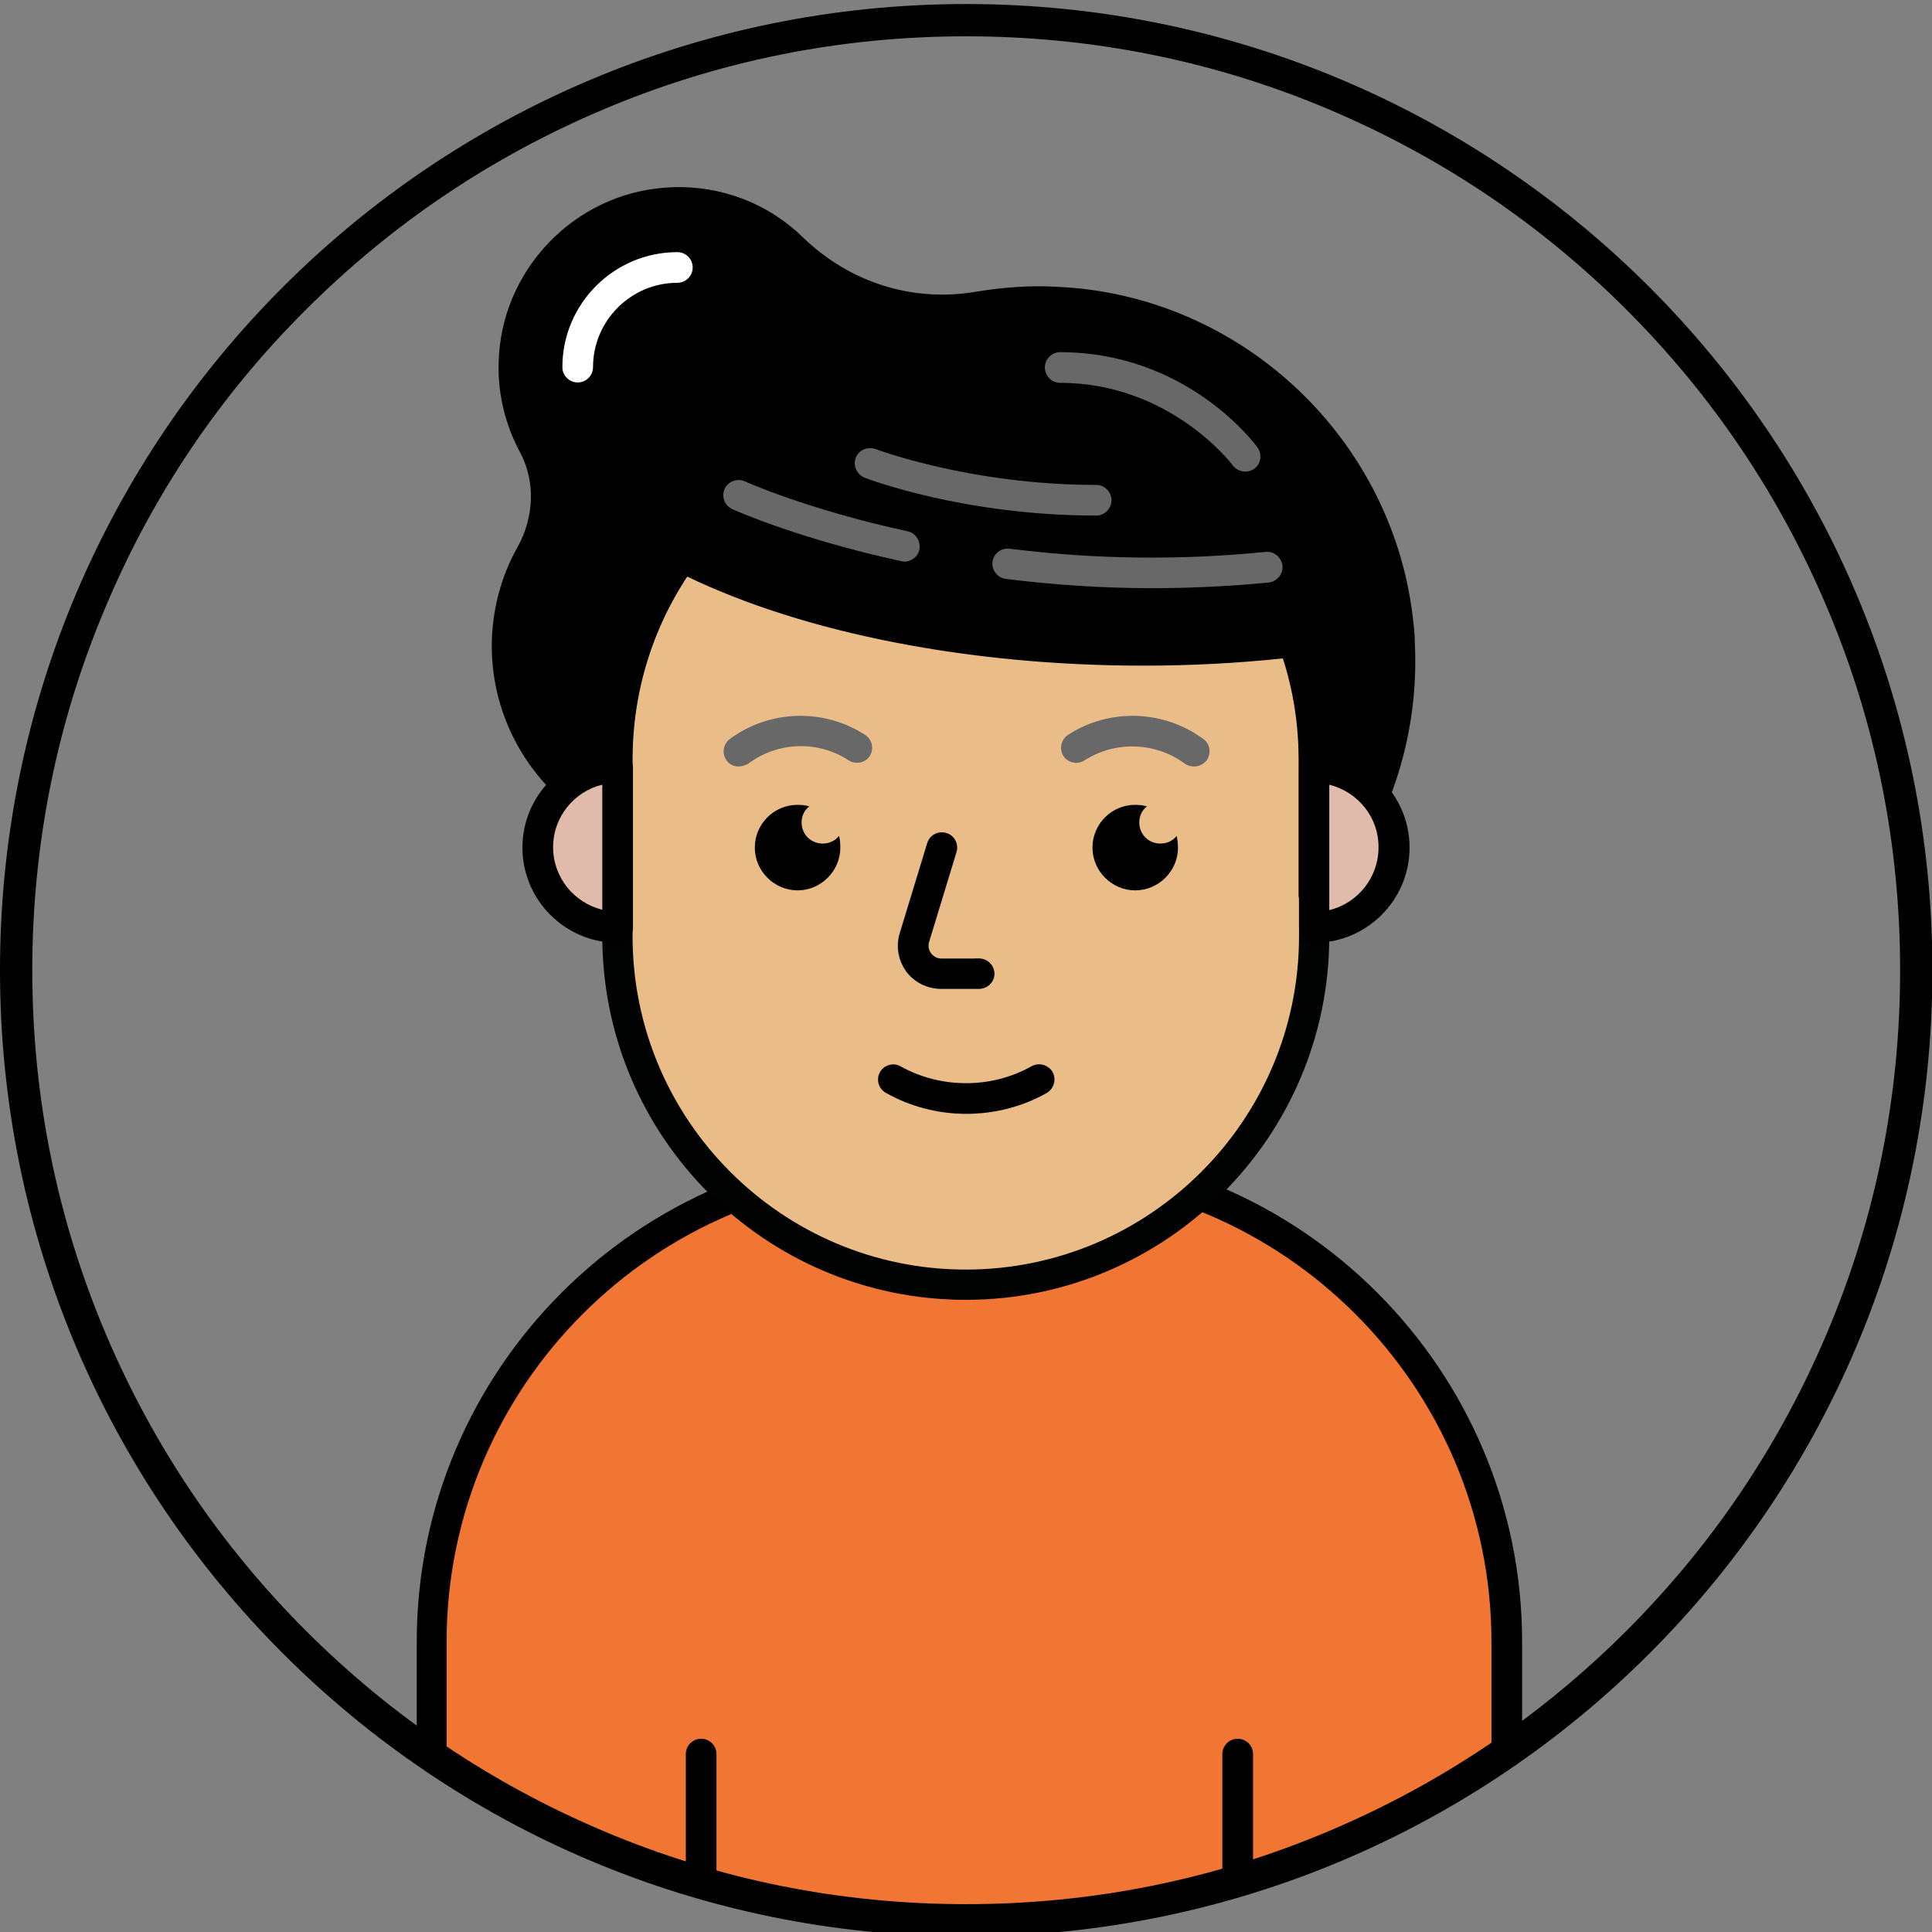 <?xml version="1.0" encoding="utf-8"?>
<!-- Generator: Adobe Illustrator 23.0.2, SVG Export Plug-In . SVG Version: 6.00 Build 0)  -->
<svg version="1.1" id="Layer_1" xmlns="http://www.w3.org/2000/svg" xmlns:xlink="http://www.w3.org/1999/xlink" x="0px" y="0px"
	 viewBox="0 0 478.9 478.9" style="enable-background:new 0 0 478.9 478.9;" xml:space="preserve">
<rect x="0" y="0" width="478.9" height="478.9" fill="#808080" stroke="none"/>
<style type="text/css">
	.st0{clip-path:url(#SVGID_2_);}
	.st1{fill:#F17633;}
	.st2{fill:none;}
	.st3{fill:#EABD88;}
	.st4{fill:#010202;}
	.st5{fill:#F0DCD5;}
	.st6{fill:#33475B;}
	.st7{fill:#FFFFFF;}
	.st8{fill:#E0BAAB;}
	.st9{fill:#686868;}
</style>
<g id="Idle_10_">
	<g>
		<g>
			<defs>
				<circle id="SVGID_1_" cx="240.3" cy="251.7" r="226.4"/>
			</defs>
			<clipPath id="SVGID_2_">
				<use xlink:href="#SVGID_1_"  style="overflow:visible;"/>
			</clipPath>
			<g class="st0">
				<g>
					<path class="st1" d="M225.8,288.2h29c65.6,0,118.7,53.2,118.7,118.7v91H107.1v-91C107.1,341.4,160.2,288.2,225.8,288.2z"/>
					<path d="M373.5,501.8H107.1c-2.1,0-3.8-1.7-3.8-3.8v-91c0-67.6,55-122.5,122.5-122.5h29c67.6,0,122.5,55,122.5,122.5v91
						C377.3,500.1,375.6,501.8,373.5,501.8z M110.8,494.2h258.9V407c0-63.4-51.6-115-115-115h-29c-63.4,0-115,51.6-115,115V494.2z"
						/>
				</g>
				<g>
					<g>
						<g>
							<line class="st2" x1="173.8" y1="498" x2="173.8" y2="434.8"/>
							<path d="M173.8,501.8c-2.1,0-3.8-1.7-3.8-3.8v-63.2c0-2.1,1.7-3.8,3.8-3.8c2.1,0,3.8,1.7,3.8,3.8V498
								C177.6,500.1,175.9,501.8,173.8,501.8z"/>
						</g>
					</g>
					<g>
						<g>
							<line class="st2" x1="306.8" y1="498" x2="306.8" y2="434.8"/>
							<path d="M306.8,501.8c-2.1,0-3.8-1.7-3.8-3.8v-63.2c0-2.1,1.7-3.8,3.8-3.8c2.1,0,3.8,1.7,3.8,3.8V498
								C310.6,500.1,308.9,501.8,306.8,501.8z"/>
						</g>
					</g>
				</g>
			</g>
		</g>
	</g>
</g>
<g id="Avatar_10">
	<g>
		<g>
			<path class="st3" d="M239.4,318.4L239.4,318.4c-47.7,0-86.3-38.7-86.3-86.3v-43.9c0-47.7,38.7-86.3,86.3-86.3h0
				c47.7,0,86.3,38.7,86.3,86.3v43.9C325.8,279.7,287.1,318.4,239.4,318.4z"/>
			<path class="st4" d="M239.4,322.2c-49.7,0-90.1-40.4-90.1-90.1v-43.9c0-49.7,40.4-90.1,90.1-90.1c49.7,0,90.1,40.4,90.1,90.1
				v43.9C329.5,281.8,289.1,322.2,239.4,322.2z M239.4,105.6c-45.5,0-82.6,37-82.6,82.6v43.9c0,45.5,37,82.6,82.6,82.6
				c45.5,0,82.6-37,82.6-82.6v-43.9C322,142.6,284.9,105.6,239.4,105.6z"/>
		</g>
		<g>
			<path class="st5" d="M233.4,210.1l-6.8,22.3c-1.4,4.5,2,9,6.6,9h9.4"/>
			<path class="st6" d="M242.6,245.1h-9.4c-3.4,0-6.6-1.6-8.6-4.3c-2-2.8-2.6-6.2-1.6-9.5l6.8-22.3c0.6-2,2.7-3.1,4.7-2.5
				c2,0.6,3.1,2.7,2.5,4.7l-6.8,22.3c-0.3,1-0.1,2,0.5,2.8c0.6,0.8,1.5,1.3,2.5,1.3h9.4c2.1,0,3.8,1.7,3.8,3.8
				C246.4,243.4,244.7,245.1,242.6,245.1z"/>
		</g>
		<g>
			<path d="M325.7,221.8v-33.6c0-10.2-1.8-20-5-29.1c-11.9,1.3-24.4,2.1-37.2,2.1c-45.6,0-86.5-9-114.3-23.1
				C159,152.1,153,169.4,153,188.1v14.6c-16.1-7.5-27.3-23.8-27.3-42.7c0-8.3,2.1-16.1,5.9-22.8c4.7-8.4,5.2-18.6,0.6-27.1
				c-3.2-6-5-12.9-4.9-20.2c0.4-21,17.1-38.6,38-39.9c0.5,0,1-0.1,1.5-0.1c11.5-0.3,22,4.1,29.6,11.5c12.3,11.9,29.3,17.3,46.2,14.4
				c6.3-1.1,12.8-1.5,19.4-1.2c44.1,2,80.3,36.7,84.6,80.3c0.2,1.4,0.2,2.8,0.3,4.2C348.2,183.1,340,205.1,325.7,221.8z"/>
			<path d="M325.7,225.6c-0.4,0-0.9-0.1-1.3-0.2c-1.5-0.5-2.5-2-2.5-3.5v-33.6c0-8.6-1.3-17-3.9-25.1c-11.3,1.2-22.9,1.8-34.6,1.8
				c-42.9,0-83.8-8-113.1-22.1c-8.9,13.4-13.6,29.1-13.6,45.4v14.6c0,1.3-0.7,2.5-1.7,3.2c-1.1,0.7-2.5,0.8-3.6,0.2
				c-17.9-8.3-29.5-26.4-29.5-46.1c0-8.6,2.2-17.2,6.4-24.6c4.2-7.6,4.4-16.4,0.6-23.5c-3.6-6.7-5.5-14.3-5.3-22
				c0.4-23,18.7-42.1,41.5-43.6c0.5,0,1-0.1,1.6-0.1c12.3-0.4,23.8,4.1,32.4,12.5c11.6,11.2,27.2,16.1,42.9,13.4
				c6.6-1.1,13.4-1.6,20.2-1.2c45.8,2.1,83.7,38.1,88.2,83.7c0.2,1.6,0.3,3.1,0.3,4.3c1.2,24-6.7,47.2-22.2,65.3
				C327.8,225.1,326.8,225.6,325.7,225.6z M320.7,155.2c1.6,0,3,1,3.6,2.5c3.5,9.7,5.3,20,5.3,30.4v22.3c9.8-15,14.7-32.8,13.7-51.2
				c-0.1-1.1-0.1-2.5-0.3-4c-4.1-41.9-39-75-81-77c-6.3-0.3-12.5,0.1-18.6,1.1c-18.1,3.1-36.1-2.5-49.4-15.4
				c-7.2-7-16.8-10.7-26.9-10.4c-0.5,0-0.9,0-1.3,0.1c-19,1.3-34.2,17.2-34.5,36.2c-0.1,6.4,1.4,12.7,4.4,18.3
				c5.1,9.4,4.9,20.9-0.6,30.7c-3.5,6.4-5.4,13.6-5.4,21c0,14.7,7.6,28.4,19.7,36.3v-8.2c0-19,5.8-37.1,16.8-52.4
				c1.1-1.5,3.1-2,4.8-1.2c28.4,14.4,69.4,22.7,112.6,22.7c12.4,0,24.8-0.7,36.8-2C320.4,155.2,320.5,155.2,320.7,155.2z"/>
		</g>
		<path class="st7" d="M143.2,94.8c-2.1,0-3.8-1.7-3.8-3.8c0-15.7,12.8-28.5,28.5-28.5c2.1,0,3.8,1.7,3.8,3.8s-1.7,3.8-3.8,3.8
			c-11.5,0-20.9,9.4-20.9,20.9C147,93.1,145.3,94.8,143.2,94.8z"/>
		<g>
			<path class="st8" d="M153.1,190.3v39.6c-10.9,0-19.8-8.9-19.8-19.8C133.3,199.2,142.2,190.3,153.1,190.3z"/>
			<path d="M153.1,233.7c-13,0-23.6-10.6-23.6-23.6s10.6-23.6,23.6-23.6c2.1,0,3.8,1.7,3.8,3.8v39.6
				C156.9,232,155.2,233.7,153.1,233.7z M149.3,194.5c-7,1.7-12.2,8-12.2,15.5c0,7.5,5.2,13.8,12.2,15.5V194.5z"/>
		</g>
		<g>
			<path class="st8" d="M325.8,229.9v-39.6c10.9,0,19.8,8.9,19.8,19.8C345.5,221,336.7,229.9,325.8,229.9z"/>
			<path d="M325.8,233.7c-2.1,0-3.8-1.7-3.8-3.8v-39.6c0-2.1,1.7-3.8,3.8-3.8c13,0,23.6,10.6,23.6,23.6S338.8,233.7,325.8,233.7z
				 M329.5,194.5v31.1c7-1.7,12.2-8,12.2-15.5C341.8,202.6,336.6,196.3,329.5,194.5z"/>
		</g>
		<path class="st9" d="M285.6,145.8c-12.1,0-24.2-0.8-36.3-2.3c-2.1-0.3-3.5-2.2-3.3-4.2c0.3-2.1,2.1-3.5,4.2-3.3
			c21.3,2.7,42.7,2.9,63.5,0.8c2.1-0.2,3.9,1.3,4.2,3.4c0.2,2.1-1.3,3.9-3.4,4.2C305,145.3,295.3,145.8,285.6,145.8z"/>
		<path class="st9" d="M224.2,139.2c-0.3,0-0.5,0-0.8-0.1c-25.7-5.6-41.2-12.6-41.9-12.9c-1.9-0.9-2.7-3.1-1.9-5
			c0.9-1.9,3.1-2.7,5-1.9c0.2,0.1,15.5,7,40.4,12.4c2,0.4,3.3,2.5,2.9,4.5C227.6,137.9,226,139.2,224.2,139.2z"/>
		<path class="st9" d="M271.7,127.8c-32.6,0-56.4-9-57.4-9.4c-1.9-0.8-2.9-2.9-2.2-4.9c0.7-1.9,2.9-2.9,4.9-2.2
			c0.3,0.1,23.6,8.9,54.7,8.9c2.1,0,3.8,1.7,3.8,3.8S273.8,127.8,271.7,127.8z"/>
		<path class="st9" d="M308.7,116.9c-1.2,0-2.3-0.5-3.1-1.5c-0.1-0.2-15.5-20.5-42.8-20.5c-2.1,0-3.8-1.7-3.8-3.8s1.7-3.8,3.8-3.8
			c31.3,0,48.2,22.6,48.9,23.6c1.2,1.7,0.9,4.1-0.8,5.3C310.3,116.6,309.5,116.9,308.7,116.9z"/>
		<path d="M208.3,210.1c0,5.8-4.8,10.6-10.6,10.6c-5.8,0-10.6-4.8-10.6-10.6c0-5.8,4.7-10.6,10.6-10.6c1,0,2,0.1,2.9,0.4
			c-1.2,0.9-1.9,2.3-1.9,4c0,2.9,2.3,5.2,5.2,5.2c1.7,0,3.1-0.7,4.1-1.9C208.2,208.1,208.3,209,208.3,210.1z"/>
		<path d="M292,210.1c0,5.8-4.8,10.6-10.6,10.6c-5.8,0-10.6-4.8-10.6-10.6c0-5.8,4.7-10.6,10.6-10.6c1,0,2,0.1,2.9,0.4
			c-1.2,0.9-1.9,2.3-1.9,4c0,2.9,2.3,5.2,5.2,5.2c1.7,0,3.1-0.7,4.1-1.9C291.8,208.1,292,209,292,210.1z"/>
		<g>
			<path class="st3" d="M233.5,210.1l-6.8,22.3c-1.4,4.5,2,9,6.6,9h9.4"/>
			<path d="M242.7,245.1h-9.4c-3.4,0-6.6-1.6-8.6-4.3c-2-2.8-2.6-6.2-1.6-9.5l6.8-22.3c0.6-2,2.7-3.1,4.7-2.5c2,0.6,3.1,2.7,2.5,4.7
				l-6.8,22.3c-0.3,1-0.1,2,0.5,2.8s1.5,1.3,2.5,1.3h9.4c2.1,0,3.8,1.7,3.8,3.8C246.5,243.4,244.8,245.1,242.7,245.1z"/>
		</g>
	</g>
	<path class="st9" d="M183.1,190c-1.2,0-2.3-0.5-3-1.5c-1.2-1.7-0.9-4,0.8-5.3c9.8-7.3,23.3-7.7,33.6-1c1.7,1.1,2.2,3.5,1.1,5.2
		c-1.1,1.7-3.5,2.2-5.2,1.1c-7.6-5-17.6-4.7-24.9,0.8C184.7,189.7,183.9,190,183.1,190z"/>
	<path class="st9" d="M296,190c-0.8,0-1.6-0.2-2.3-0.7c-7.3-5.4-17.3-5.7-24.9-0.8c-1.7,1.1-4.1,0.6-5.2-1.1
		c-1.1-1.7-0.6-4.1,1.1-5.2c10.2-6.7,23.7-6.3,33.6,1c1.7,1.2,2,3.6,0.8,5.3C298.3,189.4,297.2,190,296,190z"/>
	<path d="M239.5,276.1c-7,0-13.9-1.8-19.9-5.2c-1.8-1-2.5-3.3-1.5-5.1c1-1.8,3.3-2.5,5.1-1.5c5,2.8,10.6,4.2,16.3,4.2
		c5.8,0,11.4-1.5,16.2-4.2c1.8-1,4.1-0.4,5.2,1.4c1,1.8,0.4,4.1-1.4,5.2C253.5,274.3,246.6,276.1,239.5,276.1z"/>
</g>
<g>
	<path d="M239.5,9c31.2,0,61.6,6.1,90.1,18.2c27.6,11.7,52.3,28.3,73.6,49.6c21.3,21.3,37.9,46,49.6,73.6
		c12.1,28.5,18.2,58.8,18.2,90.1s-6.1,61.6-18.2,90.1c-11.7,27.6-28.3,52.3-49.6,73.6c-21.3,21.3-46,37.9-73.6,49.6
		c-28.5,12.1-58.8,18.2-90.1,18.2s-61.6-6.1-90.1-18.2c-27.6-11.7-52.3-28.3-73.6-49.6c-21.3-21.3-37.9-46-49.6-73.6
		C14.1,302,8,271.7,8,240.5s6.1-61.6,18.2-90.1C37.8,122.8,54.5,98,75.8,76.8c21.3-21.3,46-37.9,73.6-49.6
		C177.9,15.1,208.2,9,239.5,9 M239.5,1C107.2,1,0,108.2,0,240.5S107.2,480,239.5,480S479,372.8,479,240.5S371.7,1,239.5,1L239.5,1z"
		/>
</g>
</svg>

